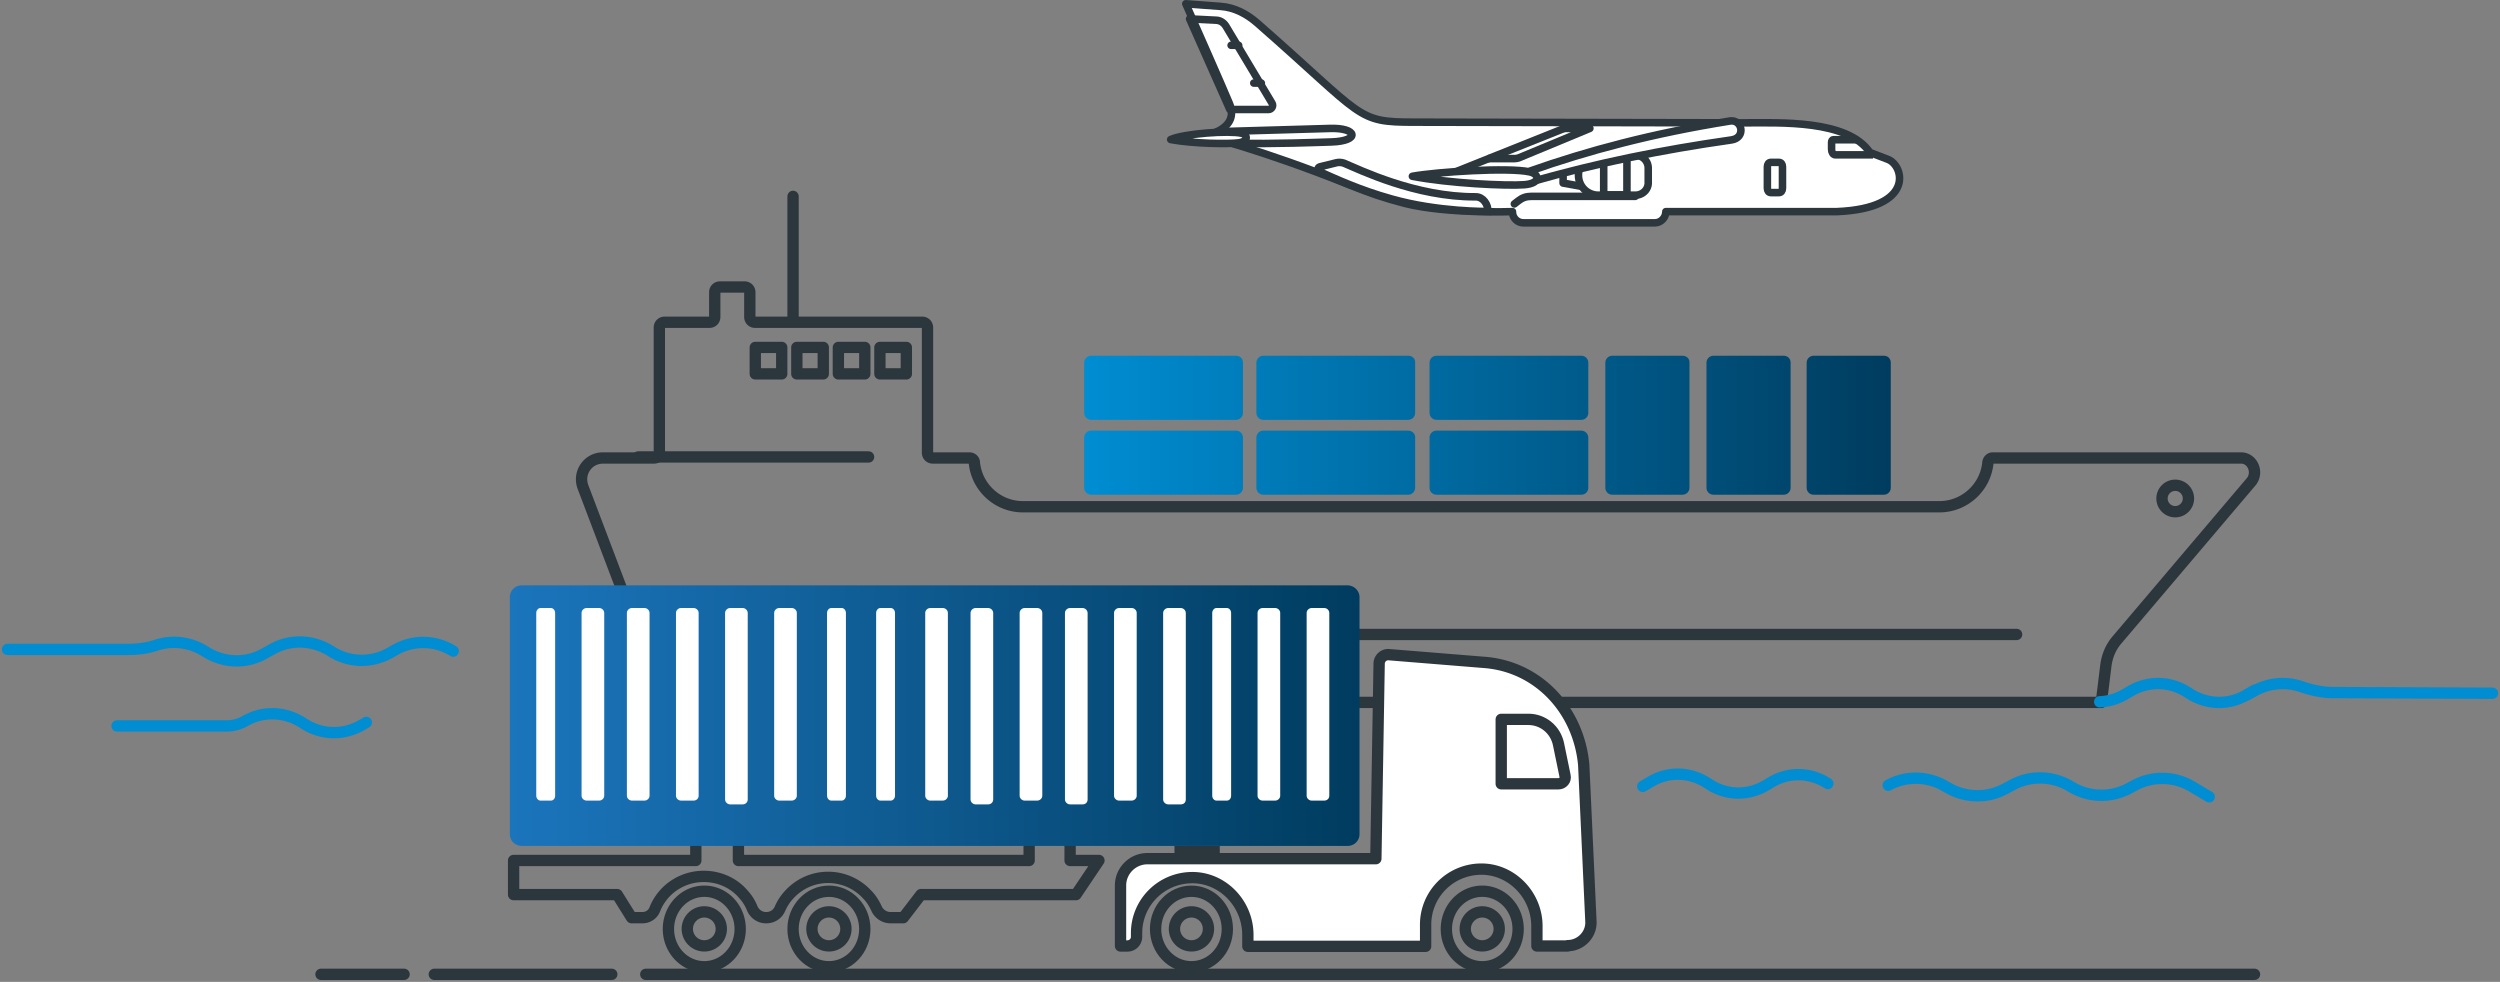 <svg width="662" height="260" fill="none" xmlns="http://www.w3.org/2000/svg"><rect width="100%" height="100%" fill="#808080" stroke="none"/><path d="M359 168h175" stroke="#2C373D" stroke-width="3" stroke-miterlimit="10" stroke-linecap="round" stroke-linejoin="round"/><path d="M596.271 127.38l-35.675 42.046c-1.649 1.919-2.604 4.187-2.951 6.717L556.429 186H171.99a1.375 1.375 0 01-1.389-1.396v-12.823c0-.087 0-.262-.086-.262L154.37 128.95c-1.389-3.751 1.302-7.676 5.294-7.676h13.541c.782 0 1.389-.611 1.389-1.396V86.73c0-.785.608-1.396 1.389-1.396h11.892c.781 0 1.388-.61 1.388-1.396v-6.542c0-.785.608-1.396 1.389-1.396h6.51c.781 0 1.389.61 1.389 1.396v6.542c0 .785.608 1.396 1.389 1.396h44.268c.781 0 1.389.61 1.389 1.396v33.148c0 .785.608 1.396 1.389 1.396h9.721c.695 0 1.302.523 1.302 1.221.608 6.542 6.163 11.689 12.847 11.689H513.55c6.684 0 12.239-5.147 12.847-11.689.086-.698.607-1.221 1.302-1.221h65.621c2.951-.088 4.774 3.489 2.951 6.106z" stroke="#2C373D" stroke-width="3" stroke-miterlimit="10" stroke-linejoin="round"/><path d="M579.5 132a3.5 3.5 0 11-7 0 3.5 3.5 0 017 0z" stroke="#2C373D" stroke-width="3"/><path d="M372.909 114.029h-38.4c-1.041 0-1.821.866-1.821 1.818v13.335c0 1.039.867 1.819 1.821 1.819h38.4c1.04 0 1.82-.866 1.82-1.819v-13.335c.087-.952-.78-1.818-1.82-1.818zM327.314 94.2h-38.4c-1.04 0-1.82.866-1.82 1.818v13.335c0 1.039.867 1.819 1.82 1.819h38.4c1.04 0 1.82-.866 1.82-1.819V96.018c0-1.039-.78-1.818-1.82-1.818zm45.595 0h-38.4c-1.041 0-1.821.866-1.821 1.818v13.335c0 1.039.867 1.819 1.821 1.819h38.4c1.04 0 1.82-.866 1.82-1.819V96.018c.087-1.039-.78-1.818-1.82-1.818zm-45.595 19.829h-38.4c-1.04 0-1.82.866-1.82 1.818v13.335c0 1.039.867 1.819 1.82 1.819h38.4c1.04 0 1.82-.866 1.82-1.819v-13.335c0-.952-.78-1.818-1.82-1.818zM498.857 94.2h-18.636c-1.041 0-1.821.866-1.821 1.818v33.164c0 1.039.867 1.819 1.821 1.819h18.636c1.04 0 1.821-.866 1.821-1.819V96.018c0-1.039-.781-1.818-1.821-1.818zm-26.524 0h-18.637c-1.04 0-1.82.866-1.82 1.818v33.164c0 1.039.867 1.819 1.82 1.819h18.637c1.04 0 1.82-.866 1.82-1.819V96.018c0-1.039-.78-1.818-1.82-1.818zm-26.785 0h-18.637c-1.04 0-1.82.866-1.82 1.818v33.164c0 1.039.867 1.819 1.82 1.819h18.637c1.04 0 1.82-.866 1.82-1.819V96.018c.087-1.039-.78-1.818-1.82-1.818zm-26.785 0h-38.4c-1.04 0-1.82.866-1.82 1.818v13.335c0 1.039.867 1.819 1.82 1.819h38.4c1.04 0 1.821-.866 1.821-1.819V96.018c0-1.039-.867-1.818-1.821-1.818zm0 19.829h-38.4c-1.04 0-1.82.866-1.82 1.818v13.335c0 1.039.867 1.819 1.82 1.819h38.4c1.04 0 1.821-.866 1.821-1.819v-13.335c0-.952-.867-1.818-1.821-1.818z" fill="url(#paint0_linear)"/><path d="M240 92h-7v7h7v-7zm-11 0h-7v7h7v-7zm-11 0h-7v7h7v-7zm-11 0h-7v7h7v-7zm84 135.852l-6.075 9.037h-41.05L239.189 243h-3.385c-1.649 0-3.124-1.033-3.732-2.496-.607-1.291-1.388-2.582-2.43-3.615-2.517-2.754-6.248-4.561-10.327-4.561s-7.724 1.721-10.328 4.561a13.07 13.07 0 00-2.43 3.701c-.607 1.463-1.996 2.41-3.645 2.41h-.087c-1.649 0-3.037-1.033-3.645-2.496-.52-1.291-1.301-2.582-2.256-3.615-2.517-3.012-6.336-4.819-10.588-4.819-4.253 0-8.071 1.893-10.588 4.819-.955 1.119-1.822 2.496-2.343 3.873-.521 1.377-1.823 2.238-3.298 2.238h-2.864l-3.819-6.111H136v-9.037h48.253V222h11.282v5.852h76.98V222h10.848v5.852H291v0z" stroke="#2C373D" stroke-width="3" stroke-miterlimit="10" stroke-linejoin="round"/><path d="M323 224h-12v2h12v-2z" fill="#2C373D"/><path d="M421.191 244c.173 3.464-2.601 6.408-6.155 6.408h-8.148v-5.369c0-8.226-6.761-15.24-14.996-15.066-7.975.173-14.476 6.667-14.476 14.72v5.715h-47.068v-3.031c0-8.226-6.761-15.24-14.996-15.153-7.975.173-14.476 6.667-14.476 14.72v.953a2.421 2.421 0 01-2.427 2.424h-1.82v-16.019c0-3.896 3.207-7.1 7.108-7.1h60.504l.866-51.608c0-1.299 1.127-2.424 2.428-2.424l25.657 2.078c14.39 1.212 24.878 12.729 26.092 27.102l1.907 41.65zm-8.495-36.454c1.127 0 1.907-1.039 1.733-2.078l-1.733-8.4c-.78-3.809-4.161-6.58-7.975-6.58h-7.195v17.058h15.17z" fill="#fff"/><path d="M414.428 205.468c.261 1.039-.606 2.078-1.733 2.078h-15.169v-17.058h7.194c3.901 0 7.195 2.771 7.975 6.581l1.733 8.399z" fill="#fff"/><path d="M415.122 250.408c3.468 0 6.328-2.944 6.155-6.407l-1.907-41.477c-1.3-14.287-11.789-25.89-26.091-27.102l-25.658-2.078a2.421 2.421 0 00-2.427 2.424l-.867 51.608h-60.504c-3.901 0-7.108 3.203-7.108 7.1v16.019h1.82a2.423 2.423 0 002.428-2.425v-.952c0-8.053 6.414-14.547 14.475-14.72 8.235-.173 14.996 6.84 14.996 15.153v3.031h47.068v-5.715c0-8.053 6.415-14.547 14.476-14.721 8.235-.173 14.996 6.841 14.996 15.067v5.282h8.148v-.087z" stroke="#2C373D" stroke-width="3" stroke-miterlimit="10" stroke-linejoin="round"/><path d="M397.526 207.546v-17.058h7.194c3.901 0 7.195 2.771 7.975 6.581l1.734 8.399c.26 1.039-.607 2.078-1.734 2.078h-15.169zM315.5 256c5.247 0 9.5-4.477 9.5-10s-4.253-10-9.5-10-9.5 4.477-9.5 10 4.253 10 9.5 10z" stroke="#2C373D" stroke-width="3" stroke-miterlimit="10" stroke-linejoin="round"/><path d="M315.5 250.469a4.5 4.5 0 100-9 4.5 4.5 0 000 9zm77 5.531c5.247 0 9.5-4.477 9.5-10s-4.253-10-9.5-10-9.5 4.477-9.5 10 4.253 10 9.5 10z" stroke="#2C373D" stroke-width="3" stroke-miterlimit="10" stroke-linejoin="round"/><path d="M392.5 250.469a4.5 4.5 0 100-9 4.5 4.5 0 000 9z" stroke="#2C373D" stroke-width="3" stroke-miterlimit="10" stroke-linejoin="round"/><path d="M356.787 155H138.126a3.122 3.122 0 00-3.126 3.144v62.712a3.122 3.122 0 003.126 3.144h218.748a3.122 3.122 0 003.126-3.144v-62.712c0-1.747-1.476-3.144-3.213-3.144zm-162.215 69h77.113-77.113z" fill="url(#paint1_linear)"/><path d="M145.881 212h-2.762c-.597 0-1.119-.601-1.119-1.288v-48.424c0-.687.522-1.288 1.119-1.288h2.762c.597 0 1.119.601 1.119 1.288v48.424c0 .687-.448 1.288-1.119 1.288zm12.776 0h-3.314c-.716 0-1.343-.601-1.343-1.288v-48.424c0-.687.627-1.288 1.343-1.288h3.314c.716 0 1.343.601 1.343 1.288v48.424c0 .687-.627 1.288-1.343 1.288zm12 0h-3.314c-.716 0-1.343-.601-1.343-1.288v-48.424c0-.687.627-1.288 1.343-1.288h3.314c.716 0 1.343.601 1.343 1.288v48.424c0 .687-.627 1.288-1.343 1.288zm13 0h-3.314c-.716 0-1.343-.601-1.343-1.288v-48.424c0-.687.627-1.288 1.343-1.288h3.314c.716 0 1.343.601 1.343 1.288v48.424c0 .687-.537 1.288-1.343 1.288zm13 1h-3.314c-.716 0-1.343-.613-1.343-1.313v-49.374c0-.7.627-1.313 1.343-1.313h3.314c.716 0 1.343.613 1.343 1.313v49.374c0 .788-.627 1.313-1.343 1.313zm13-1h-3.314c-.716 0-1.343-.601-1.343-1.288v-48.424c0-.687.627-1.288 1.343-1.288h3.314c.716 0 1.343.601 1.343 1.288v48.424c0 .687-.627 1.288-1.343 1.288zm13.224 0h-2.762c-.597 0-1.119-.601-1.119-1.288v-48.424c0-.687.522-1.288 1.119-1.288h2.762c.597 0 1.119.601 1.119 1.288v48.424c0 .687-.522 1.288-1.119 1.288zm13 0h-2.762c-.597 0-1.119-.601-1.119-1.288v-48.424c0-.687.522-1.288 1.119-1.288h2.762c.597 0 1.119.601 1.119 1.288v48.424c0 .687-.522 1.288-1.119 1.288zm13.776 0h-3.314c-.716 0-1.343-.601-1.343-1.288v-48.424c0-.687.627-1.288 1.343-1.288h3.314c.716 0 1.343.601 1.343 1.288v48.424c0 .687-.627 1.288-1.343 1.288zm12 1h-3.314c-.716 0-1.343-.613-1.343-1.313v-49.374c0-.7.627-1.313 1.343-1.313h3.314c.716 0 1.343.613 1.343 1.313v49.374c0 .788-.627 1.313-1.343 1.313zm13-1h-3.314c-.716 0-1.343-.601-1.343-1.288v-48.424c0-.687.627-1.288 1.343-1.288h3.314c.716 0 1.343.601 1.343 1.288v48.424c0 .687-.627 1.288-1.343 1.288zm12 1h-3.314c-.716 0-1.343-.613-1.343-1.313v-49.374c0-.7.627-1.313 1.343-1.313h3.314c.716 0 1.343.613 1.343 1.313v49.374c0 .788-.537 1.313-1.343 1.313zm13-1h-3.314c-.716 0-1.343-.601-1.343-1.288v-48.424c0-.687.627-1.288 1.343-1.288h3.314c.716 0 1.343.601 1.343 1.288v48.424c0 .687-.627 1.288-1.343 1.288zm13 1h-3.314c-.716 0-1.343-.613-1.343-1.313v-49.374c0-.7.627-1.313 1.343-1.313h3.314c.716 0 1.343.613 1.343 1.313v49.374c0 .788-.537 1.313-1.343 1.313zm12.224-1h-2.762c-.597 0-1.119-.601-1.119-1.288v-48.424c0-.687.522-1.288 1.119-1.288h2.762c.597 0 1.119.601 1.119 1.288v48.424c0 .773-.522 1.288-1.119 1.288zm12.776 0h-3.314c-.716 0-1.343-.601-1.343-1.288v-48.424c0-.687.627-1.288 1.343-1.288h3.314c.716 0 1.343.601 1.343 1.288v48.424c0 .687-.627 1.288-1.343 1.288zm13 0h-3.314c-.716 0-1.343-.601-1.343-1.288v-48.424c0-.687.627-1.288 1.343-1.288h3.314c.716 0 1.343.601 1.343 1.288v48.424c0 .773-.627 1.288-1.343 1.288z" fill="#fff"/><path d="M219.5 256c5.247 0 9.5-4.477 9.5-10s-4.253-10-9.5-10-9.5 4.477-9.5 10 4.253 10 9.5 10z" stroke="#2C373D" stroke-width="3" stroke-miterlimit="10" stroke-linejoin="round"/><path d="M219.5 250.469a4.5 4.5 0 100-9 4.5 4.5 0 000 9zm-33 5.531c5.247 0 9.5-4.477 9.5-10s-4.253-10-9.5-10-9.5 4.477-9.5 10 4.253 10 9.5 10z" stroke="#2C373D" stroke-width="3" stroke-miterlimit="10" stroke-linejoin="round"/><path d="M186.5 250.469a4.5 4.5 0 100-9 4.5 4.5 0 000 9z" stroke="#2C373D" stroke-width="3" stroke-miterlimit="10" stroke-linejoin="round"/><path d="M486.397 56.039h-45.286c0 1.568-1.299 2.961-2.857 2.961h-34.895c-1.559 0-2.858-1.306-2.858-2.874v-.087s-17.49.61-28.487-2.177c-6.234-1.655-8.399-2.439-14.807-4.964-23.725-9.493-38.358-12.976-38.358-12.976s9.698-1.48 6.667-8.622C323.958 23.468 314 1 314 1l9.265.697c3.637.261 6.927 2.003 9.698 4.441 28.66 25.081 25.976 26.213 41.562 26.213 19.829 0 65.287.175 87.281.175 9.525 0 27.448-.871 33.336 7.837l4.763 1.83c4.242 1.567 7.36 12.975-13.508 13.846z" fill="#fff" stroke="#2C373D" stroke-width="2" stroke-miterlimit="10" stroke-linejoin="round"/><path d="M496 41h-10.047c-.52 0-.953-.667-.953-1.444v-1.89c0-.333.173-.666.433-.666h6.583" stroke="#2C373D" stroke-width="2" stroke-miterlimit="10" stroke-linejoin="round"/><path d="M419.198 49.433l-5.288-.953v-4.589l5.288-.866" fill="#fff"/><path d="M419.198 49.433l-5.288-.953v-4.589l5.288-.866" stroke="#2C373D" stroke-width="2" stroke-miterlimit="10" stroke-linejoin="round"/><path d="M433.067 51.684h-9.795a5.25 5.25 0 01-5.287-5.282 5.25 5.25 0 015.287-5.282h9.795a3.383 3.383 0 013.381 3.377v3.81c.086 1.819-1.474 3.377-3.381 3.377z" fill="#fff" stroke="#2C373D" stroke-width="2" stroke-miterlimit="10" stroke-linejoin="round"/><path d="M430.814 41.034h-6.155v10.564h6.155V41.034zM383 46.47l35-14" stroke="#2C373D" stroke-width="2" stroke-miterlimit="10" stroke-linejoin="round"/><path d="M353.857 43.098c.689-.18 1.378-.09 1.981.09 4.134 1.715 18.95 9.022 34.971 8.931 1.895 0 3.273 1.985 3.187 3.88 0 0-13.265.18-25.582-3.338-8.442-2.346-15.16-5.503-19.037-7.217-.516-.27-.516-1.083.087-1.263l4.393-1.083z" fill="#fff" stroke="#2C373D" stroke-width="2" stroke-miterlimit="10"/><path d="M401 54l1.049-.818c1.049-.818 2.099-1.182 3.41-1.182H433" stroke="#2C373D" stroke-width="2" stroke-miterlimit="10" stroke-linecap="round" stroke-linejoin="round"/><path d="M394 42h7.119c.347 0 .695-.093 1.042-.186L421 34h-7.814" stroke="#2C373D" stroke-width="2" stroke-miterlimit="10" stroke-linejoin="round"/><path d="M405.952 48c17.127-4.853 33.909-8.295 52.507-10.942 3.892-.53 2.941-5.471-.346-5.03h.086c-20.501 3.265-37.715 7.854-53.199 13.325" fill="#fff"/><path d="M405.952 48c17.127-4.853 33.909-8.295 52.507-10.942 3.892-.53 2.941-5.471-.346-5.03h.086c-20.501 3.265-37.715 7.854-53.199 13.325m-87-9.723l7.47-.85 26.667-.767c7.297-.255 8.165 3.32.434 3.576-3.127.085-15.201.596-25.711.34-5.82-.17-7.731-.766-7.731-.766L318 35.631z" stroke="#2C373D" stroke-width="2" stroke-miterlimit="10" stroke-linejoin="round"/><path d="M374 46.679c6.389-1.162 25.467-2.406 31.068-1.162 2.626.581 2.976 3.07-1.487 3.401-4.551.332-19.692-.332-29.581-2.24z" fill="#fff" stroke="#2C373D" stroke-width="2" stroke-miterlimit="10" stroke-linejoin="round"/><path fill-rule="evenodd" clip-rule="evenodd" d="M310 36.948c3.477-1.568 15.4-2.44 18.794-1.655 1.573.348 1.904 2.178-.828 2.526-2.649.349-11.839.262-17.966-.871z" fill="#fff" stroke="#2C373D" stroke-width="2" stroke-miterlimit="10" stroke-linejoin="round"/><path d="M468.889 43h2.222c.519 0 .889.47.889 1.13v5.74c0 .66-.37 1.13-.889 1.13h-2.222c-.519 0-.889-.47-.889-1.13v-5.74c0-.66.37-1.13.889-1.13zM315 5l10.662 24h10.229c.867 0 1.387-.96.953-1.658L324.622 6.92c-.607-.96-1.56-1.57-2.687-1.57L315 5z" stroke="#2C373D" stroke-width="2" stroke-miterlimit="10" stroke-linejoin="round"/><path d="M334 22h-2m-4-10h-2" stroke="#2C373D" stroke-width="2" stroke-miterlimit="10" stroke-linecap="round" stroke-linejoin="round"/><path d="M597 258H171m-9 0h-47m-8 0H85m84-137h61" stroke="#2C373D" stroke-width="3" stroke-miterlimit="10" stroke-linecap="round" stroke-linejoin="round"/><path d="M585 211l-4.574-2.724a15.416 15.416 0 00-15.446-.17l-.95.511c-4.918 2.723-10.873 2.638-15.705-.341-4.66-2.808-10.442-3.064-15.274-.51l-2.244 1.191c-4.832 2.554-10.614 2.298-15.274-.51l-.173-.085a15.255 15.255 0 00-15.36-.426m-16-.455c-4.687-3.061-10.482-3.154-15.254-.186l-.937.557c-4.858 2.968-10.738 2.875-15.51-.371-4.602-3.061-10.311-3.339-15.083-.557L435 208.223m121-22.385c2.407-.093 4.813-.835 6.962-2.133l.946-.557c4.899-2.968 10.83-2.875 15.643.371 4.642 3.061 10.401 3.339 15.214.557l2.235-1.299" stroke="#008DD2" stroke-width="3" stroke-miterlimit="10" stroke-linecap="round" stroke-linejoin="round"/><path d="M210 52v33" stroke="#2C373D" stroke-width="3" stroke-miterlimit="10" stroke-linecap="round" stroke-linejoin="round"/><path d="M120 172.41c-4.793-2.974-10.719-3.064-15.6-.18l-.958.54c-4.968 2.884-10.981 2.794-15.861-.36-4.707-2.974-10.546-3.244-15.426-.541l-2.266 1.262c-4.88 2.703-10.72 2.433-15.425-.541l-.175-.09a15.096 15.096 0 00-12.985-1.622c-2.44.811-4.967 1.081-7.495 1.081H2m95 19.336l-.954.557c-4.944 2.968-10.928 2.875-15.785-.371-4.683-3.061-10.494-3.339-15.35-.557-1.475.835-3.123 1.299-4.77 1.299H31m629-8.656l-42.094-.173c-2.853 0-5.705-.606-8.471-1.558-3.976-1.384-8.384-1.038-12.188.952L595 184" stroke="#008DD2" stroke-width="3" stroke-miterlimit="10" stroke-linecap="round" stroke-linejoin="round"/><defs><linearGradient id="paint0_linear" x1="287.089" y1="112.633" x2="500.712" y2="112.633" gradientUnits="userSpaceOnUse"><stop stop-color="#008DD2"/><stop offset="1" stop-color="#003C5F"/></linearGradient><linearGradient id="paint1_linear" x1="134.952" y1="189.494" x2="359.97" y2="189.494" gradientUnits="userSpaceOnUse"><stop stop-color="#1B75BC"/><stop offset="1" stop-color="#003C5F"/></linearGradient></defs></svg>